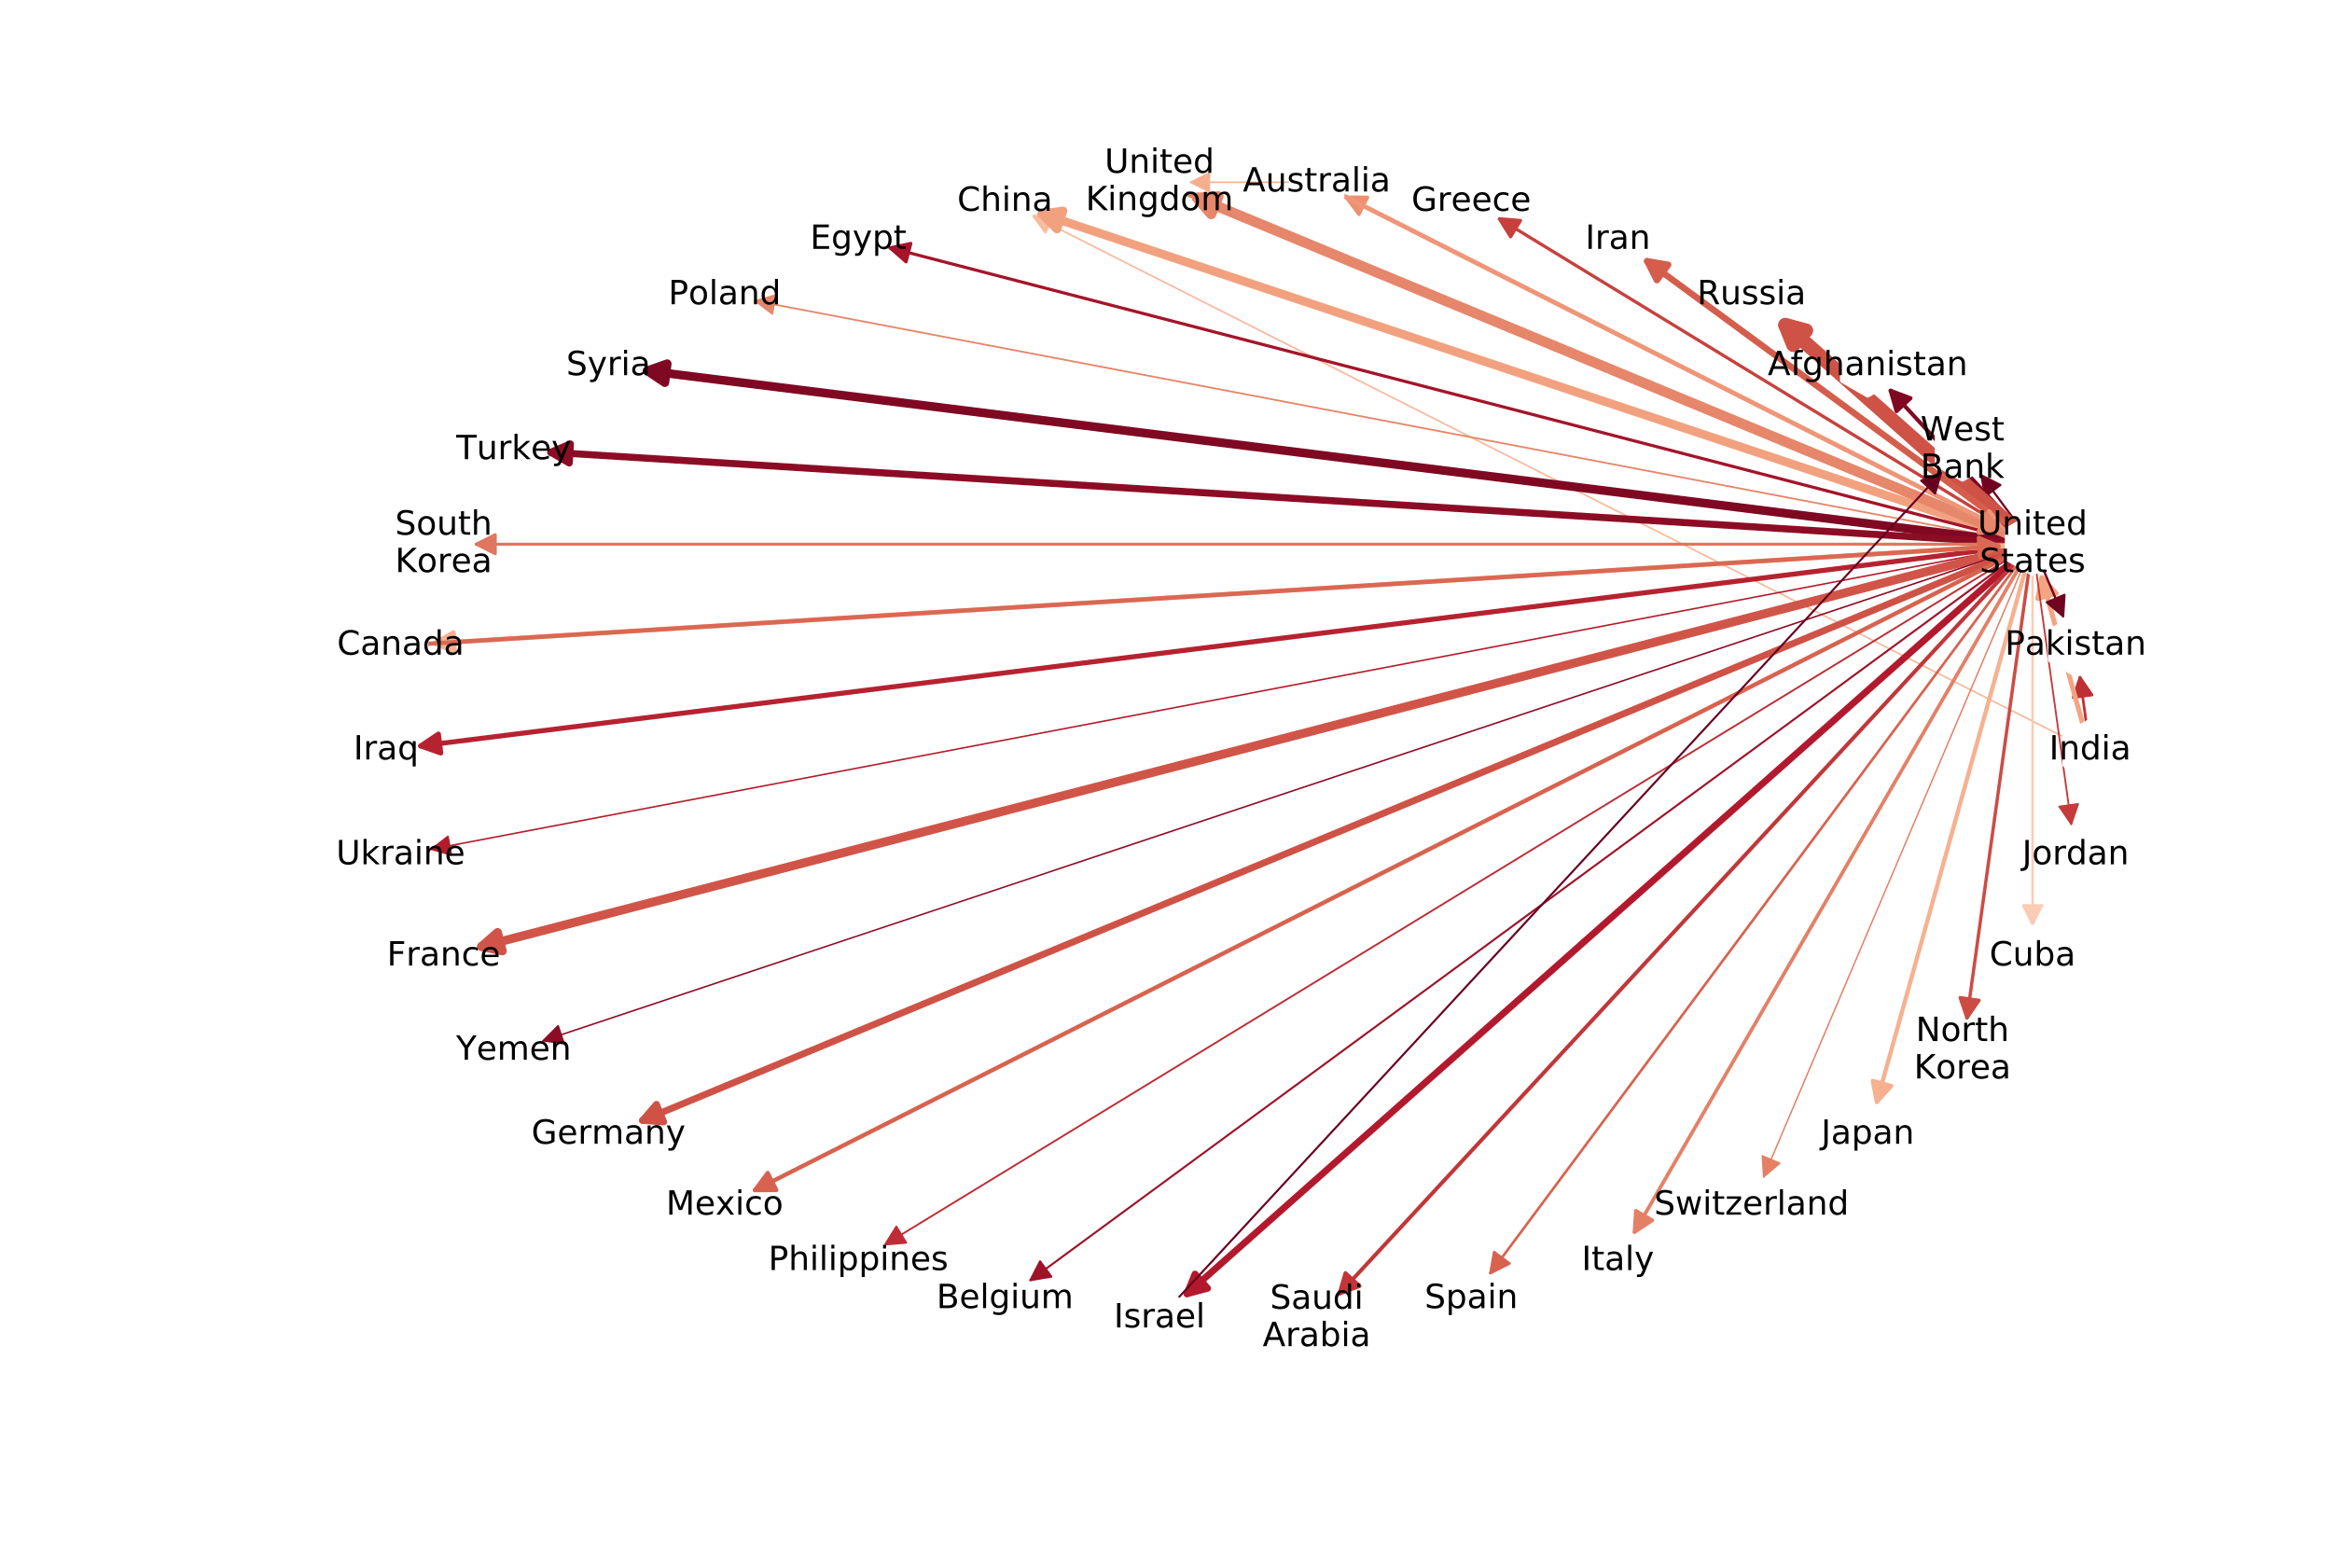 <?xml version="1.0" encoding="utf-8" standalone="no"?>
<!DOCTYPE svg PUBLIC "-//W3C//DTD SVG 1.1//EN"
  "http://www.w3.org/Graphics/SVG/1.1/DTD/svg11.dtd">
<!-- Created with matplotlib (http://matplotlib.org/) -->
<svg height="328.546pt" version="1.1" viewBox="0 0 488.611 328.546" width="488.611pt" xmlns="http://www.w3.org/2000/svg" xmlns:xlink="http://www.w3.org/1999/xlink">
 <defs>
  <style type="text/css">
*{stroke-linecap:butt;stroke-linejoin:round;}
  </style>
 </defs>
 <g id="figure_1">
  <g id="patch_1">
   <path d="M 0 328.546 
L 488.611 328.546 
L 488.611 0 
L 0 0 
z
" style="fill:#ffffff;"/>
  </g>
  <g id="axes_1">
   <g id="patch_2">
    <path clip-path="url(#pfbacc86e0a)" d="M 437.923 157.2 
Q 436.824 149.253 435.81 141.93 
" style="fill:none;stroke:#be3036;stroke-linecap:round;stroke-width:0.564;"/>
    <path clip-path="url(#pfbacc86e0a)" d="M 434.377 146.166 
L 435.81 141.93 
L 438.34 145.618 
L 434.377 146.166 
z
" style="fill:#be3036;stroke:#be3036;stroke-linecap:round;stroke-width:0.564;"/>
   </g>
   <g id="patch_3">
    <path clip-path="url(#pfbacc86e0a)" d="M 437.923 157.2 
Q 432.72 138.563 427.824 121.027 
" style="fill:none;stroke:#f3a481;stroke-linecap:round;stroke-width:1.023;"/>
    <path clip-path="url(#pfbacc86e0a)" d="M 426.973 125.418 
L 427.824 121.027 
L 430.826 124.342 
L 426.973 125.418 
z
" style="fill:#f3a481;stroke:#f3a481;stroke-linecap:round;stroke-width:1.023;"/>
   </g>
   <g id="patch_4">
    <path clip-path="url(#pfbacc86e0a)" d="M 437.923 157.2 
Q 326.973 101.104 216.377 45.186 
" style="fill:none;stroke:#f8bb9e;stroke-linecap:round;stroke-width:0.355;"/>
    <path clip-path="url(#pfbacc86e0a)" d="M 219.045 48.776 
L 216.377 45.186 
L 220.849 45.206 
L 219.045 48.776 
z
" style="fill:#f8bb9e;stroke:#f8bb9e;stroke-linecap:round;stroke-width:0.355;"/>
   </g>
   <g id="patch_5">
    <path clip-path="url(#pfbacc86e0a)" d="M 425.869 114.025 
Q 420.355 106.611 415.143 99.603 
" style="fill:none;stroke:#700320;stroke-linecap:round;stroke-width:0.454;"/>
    <path clip-path="url(#pfbacc86e0a)" d="M 415.925 104.007 
L 415.143 99.603 
L 419.135 101.619 
L 415.925 104.007 
z
" style="fill:#700320;stroke:#700320;stroke-linecap:round;stroke-width:0.454;"/>
   </g>
   <g id="patch_6">
    <path clip-path="url(#pfbacc86e0a)" d="M 425.869 114.025 
Q 410.681 97.602 396.123 81.861 
" style="fill:none;stroke:#810823;stroke-linecap:round;stroke-width:0.831;"/>
    <path clip-path="url(#pfbacc86e0a)" d="M 397.371 86.155 
L 396.123 81.861 
L 400.307 83.439 
L 397.371 86.155 
z
" style="fill:#810823;stroke:#810823;stroke-linecap:round;stroke-width:0.831;"/>
   </g>
   <g id="patch_7">
    <path clip-path="url(#pfbacc86e0a)" d="M 425.869 114.025 
Q 398.72 89.955 374.081 68.11 
" style="fill:none;stroke:#cf5246;stroke-linecap:round;stroke-width:3;"/>
    <path clip-path="url(#pfbacc86e0a)" d="M 375.747 72.26 
L 374.081 68.11 
L 378.4 69.267 
L 375.747 72.26 
z
" style="fill:#cf5246;stroke:#cf5246;stroke-linecap:round;stroke-width:3;"/>
   </g>
   <g id="patch_8">
    <path clip-path="url(#pfbacc86e0a)" d="M 425.869 114.025 
Q 384.892 83.931 345.123 54.723 
" style="fill:none;stroke:#d55d4c;stroke-linecap:round;stroke-width:1.34;"/>
    <path clip-path="url(#pfbacc86e0a)" d="M 347.163 58.702 
L 345.123 54.723 
L 349.531 55.478 
L 347.163 58.702 
z
" style="fill:#d55d4c;stroke:#d55d4c;stroke-linecap:round;stroke-width:1.34;"/>
   </g>
   <g id="patch_9">
    <path clip-path="url(#pfbacc86e0a)" d="M 425.869 114.025 
Q 369.681 79.731 314.135 45.828 
" style="fill:none;stroke:#c6413e;stroke-linecap:round;stroke-width:0.674;"/>
    <path clip-path="url(#pfbacc86e0a)" d="M 316.508 49.62 
L 314.135 45.828 
L 318.592 46.205 
L 316.508 49.62 
z
" style="fill:#c6413e;stroke:#c6413e;stroke-linecap:round;stroke-width:0.674;"/>
   </g>
   <g id="patch_10">
    <path clip-path="url(#pfbacc86e0a)" d="M 425.869 114.025 
Q 321.12 79.104 218.296 44.824 
" style="fill:none;stroke:#f2a17f;stroke-linecap:round;stroke-width:1.815;"/>
    <path clip-path="url(#pfbacc86e0a)" d="M 221.458 47.986 
L 218.296 44.824 
L 222.723 44.191 
L 221.458 47.986 
z
" style="fill:#f2a17f;stroke:#f2a17f;stroke-linecap:round;stroke-width:1.815;"/>
   </g>
   <g id="patch_11">
    <path clip-path="url(#pfbacc86e0a)" d="M 425.869 114.025 
Q 305.819 82.887 186.473 51.932 
" style="fill:none;stroke:#a51429;stroke-linecap:round;stroke-width:0.65;"/>
    <path clip-path="url(#pfbacc86e0a)" d="M 189.842 54.872 
L 186.473 51.932 
L 190.847 51 
L 189.842 54.872 
z
" style="fill:#a51429;stroke:#a51429;stroke-linecap:round;stroke-width:0.65;"/>
   </g>
   <g id="patch_12">
    <path clip-path="url(#pfbacc86e0a)" d="M 425.869 114.025 
Q 291.86 88.497 158.25 63.045 
" style="fill:none;stroke:#e6866a;stroke-linecap:round;stroke-width:0.364;"/>
    <path clip-path="url(#pfbacc86e0a)" d="M 161.806 65.758 
L 158.25 63.045 
L 162.554 61.829 
L 161.806 65.758 
z
" style="fill:#e6866a;stroke:#e6866a;stroke-linecap:round;stroke-width:0.364;"/>
   </g>
   <g id="patch_13">
    <path clip-path="url(#pfbacc86e0a)" d="M 425.869 114.025 
Q 279.718 95.733 135.581 77.694 
" style="fill:none;stroke:#7f0823;stroke-linecap:round;stroke-width:1.816;"/>
    <path clip-path="url(#pfbacc86e0a)" d="M 139.302 80.175 
L 135.581 77.694 
L 139.799 76.206 
L 139.302 80.175 
z
" style="fill:#7f0823;stroke:#7f0823;stroke-linecap:round;stroke-width:1.816;"/>
   </g>
   <g id="patch_14">
    <path clip-path="url(#pfbacc86e0a)" d="M 425.869 114.025 
Q 269.81 104.343 115.403 94.764 
" style="fill:none;stroke:#8d0c25;stroke-linecap:round;stroke-width:1.481;"/>
    <path clip-path="url(#pfbacc86e0a)" d="M 119.271 97.007 
L 115.403 94.764 
L 119.519 93.015 
L 119.271 97.007 
z
" style="fill:#8d0c25;stroke:#8d0c25;stroke-linecap:round;stroke-width:1.481;"/>
   </g>
   <g id="patch_15">
    <path clip-path="url(#pfbacc86e0a)" d="M 425.869 114.025 
Q 262.473 114.025 99.774 114.025 
" style="fill:none;stroke:#df765e;stroke-linecap:round;stroke-width:0.623;"/>
    <path clip-path="url(#pfbacc86e0a)" d="M 103.774 116.025 
L 99.774 114.025 
L 103.774 112.025 
L 103.774 116.025 
z
" style="fill:#df765e;stroke:#df765e;stroke-linecap:round;stroke-width:0.623;"/>
   </g>
   <g id="patch_16">
    <path clip-path="url(#pfbacc86e0a)" d="M 425.869 114.025 
Q 429.179 121.813 432.278 129.106 
" style="fill:none;stroke:#700320;stroke-linecap:round;stroke-width:0.481;"/>
    <path clip-path="url(#pfbacc86e0a)" d="M 432.554 124.642 
L 432.278 129.106 
L 428.873 126.207 
L 432.554 124.642 
z
" style="fill:#700320;stroke:#700320;stroke-linecap:round;stroke-width:0.481;"/>
   </g>
   <g id="patch_17">
    <path clip-path="url(#pfbacc86e0a)" d="M 425.869 114.025 
Q 256.422 135.232 88.137 156.294 
" style="fill:none;stroke:#b72230;stroke-linecap:round;stroke-width:1.046;"/>
    <path clip-path="url(#pfbacc86e0a)" d="M 92.354 157.782 
L 88.137 156.294 
L 91.857 153.813 
L 92.354 157.782 
z
" style="fill:#b72230;stroke:#b72230;stroke-linecap:round;stroke-width:1.046;"/>
   </g>
   <g id="patch_18">
    <path clip-path="url(#pfbacc86e0a)" d="M 425.869 114.025 
Q 257.91 146.02 90.305 177.949 
" style="fill:none;stroke:#b41c2d;stroke-linecap:round;stroke-width:0.322;"/>
    <path clip-path="url(#pfbacc86e0a)" d="M 94.608 179.165 
L 90.305 177.949 
L 93.86 175.235 
L 94.608 179.165 
z
" style="fill:#b41c2d;stroke:#b41c2d;stroke-linecap:round;stroke-width:0.322;"/>
   </g>
   <g id="patch_19">
    <path clip-path="url(#pfbacc86e0a)" d="M 425.869 114.025 
Q 262.374 156.432 100.881 198.319 
" style="fill:none;stroke:#d05548;stroke-linecap:round;stroke-width:1.85;"/>
    <path clip-path="url(#pfbacc86e0a)" d="M 105.255 199.25 
L 100.881 198.319 
L 104.25 195.379 
L 105.255 199.25 
z
" style="fill:#d05548;stroke:#d05548;stroke-linecap:round;stroke-width:1.85;"/>
   </g>
   <g id="patch_20">
    <path clip-path="url(#pfbacc86e0a)" d="M 425.869 114.025 
Q 269.658 166.103 113.784 218.069 
" style="fill:none;stroke:#8d0c25;stroke-linecap:round;stroke-width:0.318;"/>
    <path clip-path="url(#pfbacc86e0a)" d="M 118.211 218.701 
L 113.784 218.069 
L 116.946 214.906 
L 118.211 218.701 
z
" style="fill:#8d0c25;stroke:#8d0c25;stroke-linecap:round;stroke-width:0.318;"/>
   </g>
   <g id="patch_21">
    <path clip-path="url(#pfbacc86e0a)" d="M 425.869 114.025 
Q 279.509 174.699 134.616 234.764 
" style="fill:none;stroke:#cf5246;stroke-linecap:round;stroke-width:1.422;"/>
    <path clip-path="url(#pfbacc86e0a)" d="M 139.077 235.08 
L 134.616 234.764 
L 137.545 231.385 
L 139.077 235.08 
z
" style="fill:#cf5246;stroke:#cf5246;stroke-linecap:round;stroke-width:1.422;"/>
   </g>
   <g id="patch_22">
    <path clip-path="url(#pfbacc86e0a)" d="M 425.869 114.025 
Q 291.584 181.92 158.186 249.365 
" style="fill:none;stroke:#d7634f;stroke-linecap:round;stroke-width:0.89;"/>
    <path clip-path="url(#pfbacc86e0a)" d="M 162.659 249.345 
L 158.186 249.365 
L 160.854 245.776 
L 162.659 249.345 
z
" style="fill:#d7634f;stroke:#d7634f;stroke-linecap:round;stroke-width:0.89;"/>
   </g>
   <g id="patch_23">
    <path clip-path="url(#pfbacc86e0a)" d="M 425.869 114.025 
Q 305.47 187.511 185.436 260.773 
" style="fill:none;stroke:#bd2d35;stroke-linecap:round;stroke-width:0.383;"/>
    <path clip-path="url(#pfbacc86e0a)" d="M 189.892 260.397 
L 185.436 260.773 
L 187.808 256.982 
L 189.892 260.397 
z
" style="fill:#bd2d35;stroke:#bd2d35;stroke-linecap:round;stroke-width:0.383;"/>
   </g>
   <g id="patch_24">
    <path clip-path="url(#pfbacc86e0a)" d="M 425.869 114.025 
Q 320.683 191.277 215.88 268.248 
" style="fill:none;stroke:#9f1228;stroke-linecap:round;stroke-width:0.425;"/>
    <path clip-path="url(#pfbacc86e0a)" d="M 220.287 267.492 
L 215.88 268.248 
L 217.92 264.268 
L 220.287 267.492 
z
" style="fill:#9f1228;stroke:#9f1228;stroke-linecap:round;stroke-width:0.425;"/>
   </g>
   <g id="patch_25">
    <path clip-path="url(#pfbacc86e0a)" d="M 425.869 114.025 
Q 336.695 193.086 248.709 271.094 
" style="fill:none;stroke:#b3192c;stroke-linecap:round;stroke-width:1.42;"/>
    <path clip-path="url(#pfbacc86e0a)" d="M 253.028 269.937 
L 248.709 271.094 
L 250.375 266.944 
L 253.028 269.937 
z
" style="fill:#b3192c;stroke:#b3192c;stroke-linecap:round;stroke-width:1.42;"/>
   </g>
   <g id="patch_26">
    <path clip-path="url(#pfbacc86e0a)" d="M 425.869 114.025 
Q 352.955 192.868 280.66 271.041 
" style="fill:none;stroke:#c13639;stroke-linecap:round;stroke-width:0.817;"/>
    <path clip-path="url(#pfbacc86e0a)" d="M 284.845 269.463 
L 280.66 271.041 
L 281.908 266.747 
L 284.845 269.463 
z
" style="fill:#c13639;stroke:#c13639;stroke-linecap:round;stroke-width:0.817;"/>
   </g>
   <g id="patch_27">
    <path clip-path="url(#pfbacc86e0a)" d="M 425.869 114.025 
Q 368.894 190.633 312.282 266.752 
" style="fill:none;stroke:#d7634f;stroke-linecap:round;stroke-width:0.545;"/>
    <path clip-path="url(#pfbacc86e0a)" d="M 316.274 264.736 
L 312.282 266.752 
L 313.064 262.349 
L 316.274 264.736 
z
" style="fill:#d7634f;stroke:#d7634f;stroke-linecap:round;stroke-width:0.545;"/>
   </g>
   <g id="patch_28">
    <path clip-path="url(#pfbacc86e0a)" d="M 425.869 114.025 
Q 383.958 186.457 342.474 258.151 
" style="fill:none;stroke:#e48066;stroke-linecap:round;stroke-width:0.762;"/>
    <path clip-path="url(#pfbacc86e0a)" d="M 346.209 255.69 
L 342.474 258.151 
L 342.746 253.687 
L 346.209 255.69 
z
" style="fill:#e48066;stroke:#e48066;stroke-linecap:round;stroke-width:0.762;"/>
   </g>
   <g id="patch_29">
    <path clip-path="url(#pfbacc86e0a)" d="M 425.869 114.025 
Q 397.627 180.483 369.516 246.63 
" style="fill:none;stroke:#e48066;stroke-linecap:round;stroke-width:0.302;"/>
    <path clip-path="url(#pfbacc86e0a)" d="M 372.921 243.731 
L 369.516 246.63 
L 369.24 242.167 
L 372.921 243.731 
z
" style="fill:#e48066;stroke:#e48066;stroke-linecap:round;stroke-width:0.302;"/>
   </g>
   <g id="patch_30">
    <path clip-path="url(#pfbacc86e0a)" d="M 425.869 114.025 
Q 409.425 172.922 393.248 230.862 
" style="fill:none;stroke:#f6b191;stroke-linecap:round;stroke-width:0.888;"/>
    <path clip-path="url(#pfbacc86e0a)" d="M 396.25 227.547 
L 393.248 230.862 
L 392.397 226.472 
L 396.25 227.547 
z
" style="fill:#f6b191;stroke:#f6b191;stroke-linecap:round;stroke-width:0.888;"/>
   </g>
   <g id="patch_31">
    <path clip-path="url(#pfbacc86e0a)" d="M 425.869 114.025 
Q 337.233 77.281 250.832 41.463 
" style="fill:none;stroke:#e6866a;stroke-linecap:round;stroke-width:2.163;"/>
    <path clip-path="url(#pfbacc86e0a)" d="M 253.761 44.843 
L 250.832 41.463 
L 255.293 41.148 
L 253.761 44.843 
z
" style="fill:#e6866a;stroke:#e6866a;stroke-linecap:round;stroke-width:2.163;"/>
   </g>
   <g id="patch_32">
    <path clip-path="url(#pfbacc86e0a)" d="M 425.869 114.025 
Q 257.96 124.442 91.136 134.792 
" style="fill:none;stroke:#f6b191;stroke-linecap:round;stroke-width:0.973;"/>
    <path clip-path="url(#pfbacc86e0a)" d="M 95.253 136.54 
L 91.136 134.792 
L 95.005 132.548 
L 95.253 136.54 
z
" style="fill:#f6b191;stroke:#f6b191;stroke-linecap:round;stroke-width:0.973;"/>
   </g>
   <g id="patch_33">
    <path clip-path="url(#pfbacc86e0a)" d="M 425.869 114.025 
Q 418.947 164.04 412.132 213.28 
" style="fill:none;stroke:#cc4c44;stroke-linecap:round;stroke-width:0.698;"/>
    <path clip-path="url(#pfbacc86e0a)" d="M 414.661 209.592 
L 412.132 213.28 
L 410.699 209.044 
L 414.661 209.592 
z
" style="fill:#cc4c44;stroke:#cc4c44;stroke-linecap:round;stroke-width:0.698;"/>
   </g>
   <g id="patch_34">
    <path clip-path="url(#pfbacc86e0a)" d="M 425.869 114.025 
Q 353.607 77.489 282.059 41.315 
" style="fill:none;stroke:#eb9172;stroke-linecap:round;stroke-width:0.715;"/>
    <path clip-path="url(#pfbacc86e0a)" d="M 284.726 44.904 
L 282.059 41.315 
L 286.531 41.335 
L 284.726 44.904 
z
" style="fill:#eb9172;stroke:#eb9172;stroke-linecap:round;stroke-width:0.715;"/>
   </g>
   <g id="patch_35">
    <path clip-path="url(#pfbacc86e0a)" d="M 425.869 114.025 
Q 425.869 154.139 425.869 193.692 
" style="fill:none;stroke:#fbccb4;stroke-linecap:round;stroke-width:0.502;"/>
    <path clip-path="url(#pfbacc86e0a)" d="M 427.869 189.692 
L 425.869 193.692 
L 423.869 189.692 
L 427.869 189.692 
z
" style="fill:#fbccb4;stroke:#fbccb4;stroke-linecap:round;stroke-width:0.502;"/>
   </g>
   <g id="patch_36">
    <path clip-path="url(#pfbacc86e0a)" d="M 425.869 114.025 
Q 429.957 143.562 433.988 172.686 
" style="fill:none;stroke:#c43b3c;stroke-linecap:round;stroke-width:0.373;"/>
    <path clip-path="url(#pfbacc86e0a)" d="M 435.421 168.45 
L 433.988 172.686 
L 431.458 168.998 
L 435.421 168.45 
z
" style="fill:#c43b3c;stroke:#c43b3c;stroke-linecap:round;stroke-width:0.373;"/>
   </g>
   <g id="patch_37">
    <path clip-path="url(#pfbacc86e0a)" d="M 275.882 38.192 
Q 262.473 38.192 249.412 38.192 
" style="fill:none;stroke:#f6af8e;stroke-linecap:round;stroke-width:0.311;"/>
    <path clip-path="url(#pfbacc86e0a)" d="M 253.412 40.192 
L 249.412 38.192 
L 253.412 36.192 
L 253.412 40.192 
z
" style="fill:#f6af8e;stroke:#f6af8e;stroke-linecap:round;stroke-width:0.311;"/>
   </g>
   <g id="patch_38">
    <path clip-path="url(#pfbacc86e0a)" d="M 275.882 38.192 
Q 348.144 74.727 419.437 110.773 
" style="fill:none;stroke:#ee9677;stroke-linecap:round;stroke-width:0.971;"/>
    <path clip-path="url(#pfbacc86e0a)" d="M 416.77 107.184 
L 419.437 110.773 
L 414.965 110.753 
L 416.77 107.184 
z
" style="fill:#ee9677;stroke:#ee9677;stroke-linecap:round;stroke-width:0.971;"/>
   </g>
   <g id="patch_39">
    <path clip-path="url(#pfbacc86e0a)" d="M 242.94 38.192 
Q 331.576 74.936 419.104 111.221 
" style="fill:none;stroke:#e6866a;stroke-linecap:round;stroke-width:1.072;"/>
    <path clip-path="url(#pfbacc86e0a)" d="M 416.175 107.841 
L 419.104 111.221 
L 414.643 111.536 
L 416.175 107.841 
z
" style="fill:#e6866a;stroke:#e6866a;stroke-linecap:round;stroke-width:1.072;"/>
   </g>
   <g id="patch_40">
    <path clip-path="url(#pfbacc86e0a)" d="M 83.938 135.239 
Q 251.847 124.821 418.742 114.467 
" style="fill:none;stroke:#da6853;stroke-linecap:round;stroke-width:0.909;"/>
    <path clip-path="url(#pfbacc86e0a)" d="M 414.626 112.719 
L 418.742 114.467 
L 414.874 116.711 
L 414.626 112.719 
z
" style="fill:#da6853;stroke:#da6853;stroke-linecap:round;stroke-width:0.909;"/>
   </g>
   <g id="patch_41">
    <path clip-path="url(#pfbacc86e0a)" d="M 242.94 276.208 
Q 324.985 187.492 406.704 99.127 
" style="fill:none;stroke:#67001f;stroke-linecap:round;stroke-width:0.428;"/>
    <path clip-path="url(#pfbacc86e0a)" d="M 402.52 100.706 
L 406.704 99.127 
L 405.457 103.422 
L 402.52 100.706 
z
" style="fill:#67001f;stroke:#67001f;stroke-linecap:round;stroke-width:0.428;"/>
   </g>
   <g id="PathCollection_1">
    <defs>
     <path d="M 0 -6.124 
L -5.303 -3.062 
L -5.303 3.062 
L -0 6.124 
L 5.303 3.062 
L 5.303 -3.062 
z
" id="m8794416739" style="stroke:#ffffff;"/>
    </defs>
    <g clip-path="url(#pfbacc86e0a)">
     <use style="fill:#ffffff;stroke:#ffffff;" x="437.923" xlink:href="#m8794416739" y="157.2"/>
     <use style="fill:#ffffff;stroke:#ffffff;" x="434.884" xlink:href="#m8794416739" y="135.239"/>
     <use style="fill:#ffffff;stroke:#ffffff;" x="425.869" xlink:href="#m8794416739" y="114.025"/>
     <use style="fill:#ffffff;stroke:#ffffff;" x="411.185" xlink:href="#m8794416739" y="94.282"/>
     <use style="fill:#ffffff;stroke:#ffffff;" x="391.333" xlink:href="#m8794416739" y="76.681"/>
     <use style="fill:#ffffff;stroke:#ffffff;" x="366.989" xlink:href="#m8794416739" y="61.822"/>
     <use style="fill:#ffffff;stroke:#ffffff;" x="338.981" xlink:href="#m8794416739" y="50.212"/>
     <use style="fill:#ffffff;stroke:#ffffff;" x="308.263" xlink:href="#m8794416739" y="42.244"/>
     <use style="fill:#ffffff;stroke:#ffffff;" x="275.882" xlink:href="#m8794416739" y="38.192"/>
     <use style="fill:#ffffff;stroke:#ffffff;" x="242.94" xlink:href="#m8794416739" y="38.192"/>
     <use style="fill:#ffffff;stroke:#ffffff;" x="210.559" xlink:href="#m8794416739" y="42.244"/>
     <use style="fill:#ffffff;stroke:#ffffff;" x="179.841" xlink:href="#m8794416739" y="50.212"/>
     <use style="fill:#ffffff;stroke:#ffffff;" x="151.833" xlink:href="#m8794416739" y="61.822"/>
     <use style="fill:#ffffff;stroke:#ffffff;" x="127.489" xlink:href="#m8794416739" y="76.681"/>
     <use style="fill:#ffffff;stroke:#ffffff;" x="107.637" xlink:href="#m8794416739" y="94.282"/>
     <use style="fill:#ffffff;stroke:#ffffff;" x="92.953" xlink:href="#m8794416739" y="114.025"/>
     <use style="fill:#ffffff;stroke:#ffffff;" x="83.938" xlink:href="#m8794416739" y="135.239"/>
     <use style="fill:#ffffff;stroke:#ffffff;" x="80.899" xlink:href="#m8794416739" y="157.2"/>
     <use style="fill:#ffffff;stroke:#ffffff;" x="83.938" xlink:href="#m8794416739" y="179.161"/>
     <use style="fill:#ffffff;stroke:#ffffff;" x="92.953" xlink:href="#m8794416739" y="200.375"/>
     <use style="fill:#ffffff;stroke:#ffffff;" x="107.637" xlink:href="#m8794416739" y="220.118"/>
     <use style="fill:#ffffff;stroke:#ffffff;" x="127.489" xlink:href="#m8794416739" y="237.719"/>
     <use style="fill:#ffffff;stroke:#ffffff;" x="151.833" xlink:href="#m8794416739" y="252.577"/>
     <use style="fill:#ffffff;stroke:#ffffff;" x="179.841" xlink:href="#m8794416739" y="264.188"/>
     <use style="fill:#ffffff;stroke:#ffffff;" x="210.559" xlink:href="#m8794416739" y="272.156"/>
     <use style="fill:#ffffff;stroke:#ffffff;" x="242.94" xlink:href="#m8794416739" y="276.208"/>
     <use style="fill:#ffffff;stroke:#ffffff;" x="275.882" xlink:href="#m8794416739" y="276.208"/>
     <use style="fill:#ffffff;stroke:#ffffff;" x="308.263" xlink:href="#m8794416739" y="272.156"/>
     <use style="fill:#ffffff;stroke:#ffffff;" x="338.981" xlink:href="#m8794416739" y="264.188"/>
     <use style="fill:#ffffff;stroke:#ffffff;" x="366.989" xlink:href="#m8794416739" y="252.577"/>
     <use style="fill:#ffffff;stroke:#ffffff;" x="391.333" xlink:href="#m8794416739" y="237.719"/>
     <use style="fill:#ffffff;stroke:#ffffff;" x="411.185" xlink:href="#m8794416739" y="220.118"/>
     <use style="fill:#ffffff;stroke:#ffffff;" x="425.869" xlink:href="#m8794416739" y="200.375"/>
     <use style="fill:#ffffff;stroke:#ffffff;" x="434.884" xlink:href="#m8794416739" y="179.161"/>
    </g>
   </g>
   <g id="text_1">
    <g clip-path="url(#pfbacc86e0a)">
     <!-- India -->
     <defs>
      <path d="M 9.812 72.906 
L 19.672 72.906 
L 19.672 0 
L 9.812 0 
z
" id="DejaVuSans-49"/>
      <path d="M 54.891 33.016 
L 54.891 0 
L 45.906 0 
L 45.906 32.719 
Q 45.906 40.484 42.875 44.328 
Q 39.844 48.188 33.797 48.188 
Q 26.516 48.188 22.312 43.547 
Q 18.109 38.922 18.109 30.906 
L 18.109 0 
L 9.078 0 
L 9.078 54.688 
L 18.109 54.688 
L 18.109 46.188 
Q 21.344 51.125 25.703 53.562 
Q 30.078 56 35.797 56 
Q 45.219 56 50.047 50.172 
Q 54.891 44.344 54.891 33.016 
z
" id="DejaVuSans-6e"/>
      <path d="M 45.406 46.391 
L 45.406 75.984 
L 54.391 75.984 
L 54.391 0 
L 45.406 0 
L 45.406 8.203 
Q 42.578 3.328 38.25 0.953 
Q 33.938 -1.422 27.875 -1.422 
Q 17.969 -1.422 11.734 6.484 
Q 5.516 14.406 5.516 27.297 
Q 5.516 40.188 11.734 48.094 
Q 17.969 56 27.875 56 
Q 33.938 56 38.25 53.625 
Q 42.578 51.266 45.406 46.391 
z
M 14.797 27.297 
Q 14.797 17.391 18.875 11.75 
Q 22.953 6.109 30.078 6.109 
Q 37.203 6.109 41.297 11.75 
Q 45.406 17.391 45.406 27.297 
Q 45.406 37.203 41.297 42.844 
Q 37.203 48.484 30.078 48.484 
Q 22.953 48.484 18.875 42.844 
Q 14.797 37.203 14.797 27.297 
z
" id="DejaVuSans-64"/>
      <path d="M 9.422 54.688 
L 18.406 54.688 
L 18.406 0 
L 9.422 0 
z
M 9.422 75.984 
L 18.406 75.984 
L 18.406 64.594 
L 9.422 64.594 
z
" id="DejaVuSans-69"/>
      <path d="M 34.281 27.484 
Q 23.391 27.484 19.188 25 
Q 14.984 22.516 14.984 16.5 
Q 14.984 11.719 18.141 8.906 
Q 21.297 6.109 26.703 6.109 
Q 34.188 6.109 38.703 11.406 
Q 43.219 16.703 43.219 25.484 
L 43.219 27.484 
z
M 52.203 31.203 
L 52.203 0 
L 43.219 0 
L 43.219 8.297 
Q 40.141 3.328 35.547 0.953 
Q 30.953 -1.422 24.312 -1.422 
Q 15.922 -1.422 10.953 3.297 
Q 6 8.016 6 15.922 
Q 6 25.141 12.172 29.828 
Q 18.359 34.516 30.609 34.516 
L 43.219 34.516 
L 43.219 35.406 
Q 43.219 41.609 39.141 45 
Q 35.062 48.391 27.688 48.391 
Q 23 48.391 18.547 47.266 
Q 14.109 46.141 10.016 43.891 
L 10.016 52.203 
Q 14.938 54.109 19.578 55.047 
Q 24.219 56 28.609 56 
Q 40.484 56 46.344 49.844 
Q 52.203 43.703 52.203 31.203 
z
" id="DejaVuSans-61"/>
     </defs>
     <g transform="translate(429.334 159.132)scale(0.07 -0.07)">
      <use xlink:href="#DejaVuSans-49"/>
      <use x="29.492" xlink:href="#DejaVuSans-6e"/>
      <use x="92.871" xlink:href="#DejaVuSans-64"/>
      <use x="156.348" xlink:href="#DejaVuSans-69"/>
      <use x="184.131" xlink:href="#DejaVuSans-61"/>
     </g>
    </g>
   </g>
   <g id="text_2">
    <g clip-path="url(#pfbacc86e0a)">
     <!-- Pakistan -->
     <defs>
      <path d="M 19.672 64.797 
L 19.672 37.406 
L 32.078 37.406 
Q 38.969 37.406 42.719 40.969 
Q 46.484 44.531 46.484 51.125 
Q 46.484 57.672 42.719 61.234 
Q 38.969 64.797 32.078 64.797 
z
M 9.812 72.906 
L 32.078 72.906 
Q 44.344 72.906 50.609 67.359 
Q 56.891 61.812 56.891 51.125 
Q 56.891 40.328 50.609 34.812 
Q 44.344 29.297 32.078 29.297 
L 19.672 29.297 
L 19.672 0 
L 9.812 0 
z
" id="DejaVuSans-50"/>
      <path d="M 9.078 75.984 
L 18.109 75.984 
L 18.109 31.109 
L 44.922 54.688 
L 56.391 54.688 
L 27.391 29.109 
L 57.625 0 
L 45.906 0 
L 18.109 26.703 
L 18.109 0 
L 9.078 0 
z
" id="DejaVuSans-6b"/>
      <path d="M 44.281 53.078 
L 44.281 44.578 
Q 40.484 46.531 36.375 47.5 
Q 32.281 48.484 27.875 48.484 
Q 21.188 48.484 17.844 46.438 
Q 14.5 44.391 14.5 40.281 
Q 14.5 37.156 16.891 35.375 
Q 19.281 33.594 26.516 31.984 
L 29.594 31.297 
Q 39.156 29.25 43.188 25.516 
Q 47.219 21.781 47.219 15.094 
Q 47.219 7.469 41.188 3.016 
Q 35.156 -1.422 24.609 -1.422 
Q 20.219 -1.422 15.453 -0.562 
Q 10.688 0.297 5.422 2 
L 5.422 11.281 
Q 10.406 8.688 15.234 7.391 
Q 20.062 6.109 24.812 6.109 
Q 31.156 6.109 34.562 8.281 
Q 37.984 10.453 37.984 14.406 
Q 37.984 18.062 35.516 20.016 
Q 33.062 21.969 24.703 23.781 
L 21.578 24.516 
Q 13.234 26.266 9.516 29.906 
Q 5.812 33.547 5.812 39.891 
Q 5.812 47.609 11.281 51.797 
Q 16.75 56 26.812 56 
Q 31.781 56 36.172 55.266 
Q 40.578 54.547 44.281 53.078 
z
" id="DejaVuSans-73"/>
      <path d="M 18.312 70.219 
L 18.312 54.688 
L 36.812 54.688 
L 36.812 47.703 
L 18.312 47.703 
L 18.312 18.016 
Q 18.312 11.328 20.141 9.422 
Q 21.969 7.516 27.594 7.516 
L 36.812 7.516 
L 36.812 0 
L 27.594 0 
Q 17.188 0 13.234 3.875 
Q 9.281 7.766 9.281 18.016 
L 9.281 47.703 
L 2.688 47.703 
L 2.688 54.688 
L 9.281 54.688 
L 9.281 70.219 
z
" id="DejaVuSans-74"/>
     </defs>
     <g transform="translate(420.074 137.17)scale(0.07 -0.07)">
      <use xlink:href="#DejaVuSans-50"/>
      <use x="60.24" xlink:href="#DejaVuSans-61"/>
      <use x="121.52" xlink:href="#DejaVuSans-6b"/>
      <use x="179.43" xlink:href="#DejaVuSans-69"/>
      <use x="207.213" xlink:href="#DejaVuSans-73"/>
      <use x="259.312" xlink:href="#DejaVuSans-74"/>
      <use x="298.521" xlink:href="#DejaVuSans-61"/>
      <use x="359.801" xlink:href="#DejaVuSans-6e"/>
     </g>
    </g>
   </g>
   <g id="text_3">
    <g clip-path="url(#pfbacc86e0a)">
     <!-- United -->
     <defs>
      <path d="M 8.688 72.906 
L 18.609 72.906 
L 18.609 28.609 
Q 18.609 16.891 22.844 11.734 
Q 27.094 6.594 36.625 6.594 
Q 46.094 6.594 50.344 11.734 
Q 54.594 16.891 54.594 28.609 
L 54.594 72.906 
L 64.5 72.906 
L 64.5 27.391 
Q 64.5 13.141 57.438 5.859 
Q 50.391 -1.422 36.625 -1.422 
Q 22.797 -1.422 15.734 5.859 
Q 8.688 13.141 8.688 27.391 
z
" id="DejaVuSans-55"/>
      <path d="M 56.203 29.594 
L 56.203 25.203 
L 14.891 25.203 
Q 15.484 15.922 20.484 11.062 
Q 25.484 6.203 34.422 6.203 
Q 39.594 6.203 44.453 7.469 
Q 49.312 8.734 54.109 11.281 
L 54.109 2.781 
Q 49.266 0.734 44.188 -0.344 
Q 39.109 -1.422 33.891 -1.422 
Q 20.797 -1.422 13.156 6.188 
Q 5.516 13.812 5.516 26.812 
Q 5.516 40.234 12.766 48.109 
Q 20.016 56 32.328 56 
Q 43.359 56 49.781 48.891 
Q 56.203 41.797 56.203 29.594 
z
M 47.219 32.234 
Q 47.125 39.594 43.094 43.984 
Q 39.062 48.391 32.422 48.391 
Q 24.906 48.391 20.391 44.141 
Q 15.875 39.891 15.188 32.172 
z
" id="DejaVuSans-65"/>
     </defs>
     <g transform="translate(414.369 112.037)scale(0.07 -0.07)">
      <use xlink:href="#DejaVuSans-55"/>
      <use x="73.193" xlink:href="#DejaVuSans-6e"/>
      <use x="136.572" xlink:href="#DejaVuSans-69"/>
      <use x="164.355" xlink:href="#DejaVuSans-74"/>
      <use x="203.564" xlink:href="#DejaVuSans-65"/>
      <use x="265.088" xlink:href="#DejaVuSans-64"/>
     </g>
    </g>
    <g clip-path="url(#pfbacc86e0a)">
     <!-- States -->
     <defs>
      <path d="M 53.516 70.516 
L 53.516 60.891 
Q 47.906 63.578 42.922 64.891 
Q 37.938 66.219 33.297 66.219 
Q 25.25 66.219 20.875 63.094 
Q 16.5 59.969 16.5 54.203 
Q 16.5 49.359 19.406 46.891 
Q 22.312 44.438 30.422 42.922 
L 36.375 41.703 
Q 47.406 39.594 52.656 34.297 
Q 57.906 29 57.906 20.125 
Q 57.906 9.516 50.797 4.047 
Q 43.703 -1.422 29.984 -1.422 
Q 24.812 -1.422 18.969 -0.25 
Q 13.141 0.922 6.891 3.219 
L 6.891 13.375 
Q 12.891 10.016 18.656 8.297 
Q 24.422 6.594 29.984 6.594 
Q 38.422 6.594 43.016 9.906 
Q 47.609 13.234 47.609 19.391 
Q 47.609 24.75 44.312 27.781 
Q 41.016 30.812 33.5 32.328 
L 27.484 33.5 
Q 16.453 35.688 11.516 40.375 
Q 6.594 45.062 6.594 53.422 
Q 6.594 63.094 13.406 68.656 
Q 20.219 74.219 32.172 74.219 
Q 37.312 74.219 42.625 73.281 
Q 47.953 72.359 53.516 70.516 
z
" id="DejaVuSans-53"/>
     </defs>
     <g transform="translate(414.781 119.876)scale(0.07 -0.07)">
      <use xlink:href="#DejaVuSans-53"/>
      <use x="63.477" xlink:href="#DejaVuSans-74"/>
      <use x="102.686" xlink:href="#DejaVuSans-61"/>
      <use x="163.965" xlink:href="#DejaVuSans-74"/>
      <use x="203.174" xlink:href="#DejaVuSans-65"/>
      <use x="264.697" xlink:href="#DejaVuSans-73"/>
     </g>
    </g>
   </g>
   <g id="text_4">
    <g clip-path="url(#pfbacc86e0a)">
     <!-- West -->
     <defs>
      <path d="M 3.328 72.906 
L 13.281 72.906 
L 28.609 11.281 
L 43.891 72.906 
L 54.984 72.906 
L 70.312 11.281 
L 85.594 72.906 
L 95.609 72.906 
L 77.297 0 
L 64.891 0 
L 49.516 63.281 
L 33.984 0 
L 21.578 0 
z
" id="DejaVuSans-57"/>
     </defs>
     <g transform="translate(402.379 92.294)scale(0.07 -0.07)">
      <use xlink:href="#DejaVuSans-57"/>
      <use x="98.799" xlink:href="#DejaVuSans-65"/>
      <use x="160.322" xlink:href="#DejaVuSans-73"/>
      <use x="212.422" xlink:href="#DejaVuSans-74"/>
     </g>
    </g>
    <g clip-path="url(#pfbacc86e0a)">
     <!-- Bank -->
     <defs>
      <path d="M 19.672 34.812 
L 19.672 8.109 
L 35.5 8.109 
Q 43.453 8.109 47.281 11.406 
Q 51.125 14.703 51.125 21.484 
Q 51.125 28.328 47.281 31.562 
Q 43.453 34.812 35.5 34.812 
z
M 19.672 64.797 
L 19.672 42.828 
L 34.281 42.828 
Q 41.5 42.828 45.031 45.531 
Q 48.578 48.25 48.578 53.812 
Q 48.578 59.328 45.031 62.062 
Q 41.5 64.797 34.281 64.797 
z
M 9.812 72.906 
L 35.016 72.906 
Q 46.297 72.906 52.391 68.219 
Q 58.5 63.531 58.5 54.891 
Q 58.5 48.188 55.375 44.234 
Q 52.25 40.281 46.188 39.312 
Q 53.469 37.75 57.5 32.781 
Q 61.531 27.828 61.531 20.406 
Q 61.531 10.641 54.891 5.312 
Q 48.25 0 35.984 0 
L 9.812 0 
z
" id="DejaVuSans-42"/>
     </defs>
     <g transform="translate(402.394 100.133)scale(0.07 -0.07)">
      <use xlink:href="#DejaVuSans-42"/>
      <use x="68.604" xlink:href="#DejaVuSans-61"/>
      <use x="129.883" xlink:href="#DejaVuSans-6e"/>
      <use x="193.262" xlink:href="#DejaVuSans-6b"/>
     </g>
    </g>
   </g>
   <g id="text_5">
    <g clip-path="url(#pfbacc86e0a)">
     <!-- Afghanistan -->
     <defs>
      <path d="M 34.188 63.188 
L 20.797 26.906 
L 47.609 26.906 
z
M 28.609 72.906 
L 39.797 72.906 
L 67.578 0 
L 57.328 0 
L 50.688 18.703 
L 17.828 18.703 
L 11.188 0 
L 0.781 0 
z
" id="DejaVuSans-41"/>
      <path d="M 37.109 75.984 
L 37.109 68.5 
L 28.516 68.5 
Q 23.688 68.5 21.797 66.547 
Q 19.922 64.594 19.922 59.516 
L 19.922 54.688 
L 34.719 54.688 
L 34.719 47.703 
L 19.922 47.703 
L 19.922 0 
L 10.891 0 
L 10.891 47.703 
L 2.297 47.703 
L 2.297 54.688 
L 10.891 54.688 
L 10.891 58.5 
Q 10.891 67.625 15.141 71.797 
Q 19.391 75.984 28.609 75.984 
z
" id="DejaVuSans-66"/>
      <path d="M 45.406 27.984 
Q 45.406 37.75 41.375 43.109 
Q 37.359 48.484 30.078 48.484 
Q 22.859 48.484 18.828 43.109 
Q 14.797 37.75 14.797 27.984 
Q 14.797 18.266 18.828 12.891 
Q 22.859 7.516 30.078 7.516 
Q 37.359 7.516 41.375 12.891 
Q 45.406 18.266 45.406 27.984 
z
M 54.391 6.781 
Q 54.391 -7.172 48.188 -13.984 
Q 42 -20.797 29.203 -20.797 
Q 24.469 -20.797 20.266 -20.094 
Q 16.062 -19.391 12.109 -17.922 
L 12.109 -9.188 
Q 16.062 -11.328 19.922 -12.344 
Q 23.781 -13.375 27.781 -13.375 
Q 36.625 -13.375 41.016 -8.766 
Q 45.406 -4.156 45.406 5.172 
L 45.406 9.625 
Q 42.625 4.781 38.281 2.391 
Q 33.938 0 27.875 0 
Q 17.828 0 11.672 7.656 
Q 5.516 15.328 5.516 27.984 
Q 5.516 40.672 11.672 48.328 
Q 17.828 56 27.875 56 
Q 33.938 56 38.281 53.609 
Q 42.625 51.219 45.406 46.391 
L 45.406 54.688 
L 54.391 54.688 
z
" id="DejaVuSans-67"/>
      <path d="M 54.891 33.016 
L 54.891 0 
L 45.906 0 
L 45.906 32.719 
Q 45.906 40.484 42.875 44.328 
Q 39.844 48.188 33.797 48.188 
Q 26.516 48.188 22.312 43.547 
Q 18.109 38.922 18.109 30.906 
L 18.109 0 
L 9.078 0 
L 9.078 75.984 
L 18.109 75.984 
L 18.109 46.188 
Q 21.344 51.125 25.703 53.562 
Q 30.078 56 35.797 56 
Q 45.219 56 50.047 50.172 
Q 54.891 44.344 54.891 33.016 
z
" id="DejaVuSans-68"/>
     </defs>
     <g transform="translate(370.375 78.613)scale(0.07 -0.07)">
      <use xlink:href="#DejaVuSans-41"/>
      <use x="68.361" xlink:href="#DejaVuSans-66"/>
      <use x="103.566" xlink:href="#DejaVuSans-67"/>
      <use x="167.043" xlink:href="#DejaVuSans-68"/>
      <use x="230.422" xlink:href="#DejaVuSans-61"/>
      <use x="291.701" xlink:href="#DejaVuSans-6e"/>
      <use x="355.08" xlink:href="#DejaVuSans-69"/>
      <use x="382.863" xlink:href="#DejaVuSans-73"/>
      <use x="434.963" xlink:href="#DejaVuSans-74"/>
      <use x="474.172" xlink:href="#DejaVuSans-61"/>
      <use x="535.451" xlink:href="#DejaVuSans-6e"/>
     </g>
    </g>
   </g>
   <g id="text_6">
    <g clip-path="url(#pfbacc86e0a)">
     <!-- Russia -->
     <defs>
      <path d="M 44.391 34.188 
Q 47.562 33.109 50.562 29.594 
Q 53.562 26.078 56.594 19.922 
L 66.609 0 
L 56 0 
L 46.688 18.703 
Q 43.062 26.031 39.672 28.422 
Q 36.281 30.812 30.422 30.812 
L 19.672 30.812 
L 19.672 0 
L 9.812 0 
L 9.812 72.906 
L 32.078 72.906 
Q 44.578 72.906 50.734 67.672 
Q 56.891 62.453 56.891 51.906 
Q 56.891 45.016 53.688 40.469 
Q 50.484 35.938 44.391 34.188 
z
M 19.672 64.797 
L 19.672 38.922 
L 32.078 38.922 
Q 39.203 38.922 42.844 42.219 
Q 46.484 45.516 46.484 51.906 
Q 46.484 58.297 42.844 61.547 
Q 39.203 64.797 32.078 64.797 
z
" id="DejaVuSans-52"/>
      <path d="M 8.5 21.578 
L 8.5 54.688 
L 17.484 54.688 
L 17.484 21.922 
Q 17.484 14.156 20.5 10.266 
Q 23.531 6.391 29.594 6.391 
Q 36.859 6.391 41.078 11.031 
Q 45.312 15.672 45.312 23.688 
L 45.312 54.688 
L 54.297 54.688 
L 54.297 0 
L 45.312 0 
L 45.312 8.406 
Q 42.047 3.422 37.719 1 
Q 33.406 -1.422 27.688 -1.422 
Q 18.266 -1.422 13.375 4.438 
Q 8.5 10.297 8.5 21.578 
z
M 31.109 56 
z
" id="DejaVuSans-75"/>
     </defs>
     <g transform="translate(355.577 63.754)scale(0.07 -0.07)">
      <use xlink:href="#DejaVuSans-52"/>
      <use x="69.42" xlink:href="#DejaVuSans-75"/>
      <use x="132.799" xlink:href="#DejaVuSans-73"/>
      <use x="184.898" xlink:href="#DejaVuSans-73"/>
      <use x="236.998" xlink:href="#DejaVuSans-69"/>
      <use x="264.781" xlink:href="#DejaVuSans-61"/>
     </g>
    </g>
   </g>
   <g id="text_7">
    <g clip-path="url(#pfbacc86e0a)">
     <!-- Iran -->
     <defs>
      <path d="M 41.109 46.297 
Q 39.594 47.172 37.812 47.578 
Q 36.031 48 33.891 48 
Q 26.266 48 22.188 43.047 
Q 18.109 38.094 18.109 28.812 
L 18.109 0 
L 9.078 0 
L 9.078 54.688 
L 18.109 54.688 
L 18.109 46.188 
Q 20.953 51.172 25.484 53.578 
Q 30.031 56 36.531 56 
Q 37.453 56 38.578 55.875 
Q 39.703 55.766 41.062 55.516 
z
" id="DejaVuSans-72"/>
     </defs>
     <g transform="translate(332.147 52.143)scale(0.07 -0.07)">
      <use xlink:href="#DejaVuSans-49"/>
      <use x="29.492" xlink:href="#DejaVuSans-72"/>
      <use x="70.605" xlink:href="#DejaVuSans-61"/>
      <use x="131.885" xlink:href="#DejaVuSans-6e"/>
     </g>
    </g>
   </g>
   <g id="text_8">
    <g clip-path="url(#pfbacc86e0a)">
     <!-- Greece -->
     <defs>
      <path d="M 59.516 10.406 
L 59.516 29.984 
L 43.406 29.984 
L 43.406 38.094 
L 69.281 38.094 
L 69.281 6.781 
Q 63.578 2.734 56.688 0.656 
Q 49.812 -1.422 42 -1.422 
Q 24.906 -1.422 15.25 8.562 
Q 5.609 18.562 5.609 36.375 
Q 5.609 54.25 15.25 64.234 
Q 24.906 74.219 42 74.219 
Q 49.125 74.219 55.547 72.453 
Q 61.969 70.703 67.391 67.281 
L 67.391 56.781 
Q 61.922 61.422 55.766 63.766 
Q 49.609 66.109 42.828 66.109 
Q 29.438 66.109 22.719 58.641 
Q 16.016 51.172 16.016 36.375 
Q 16.016 21.625 22.719 14.156 
Q 29.438 6.688 42.828 6.688 
Q 48.047 6.688 52.141 7.594 
Q 56.25 8.5 59.516 10.406 
z
" id="DejaVuSans-47"/>
      <path d="M 48.781 52.594 
L 48.781 44.188 
Q 44.969 46.297 41.141 47.344 
Q 37.312 48.391 33.406 48.391 
Q 24.656 48.391 19.812 42.844 
Q 14.984 37.312 14.984 27.297 
Q 14.984 17.281 19.812 11.734 
Q 24.656 6.203 33.406 6.203 
Q 37.312 6.203 41.141 7.25 
Q 44.969 8.297 48.781 10.406 
L 48.781 2.094 
Q 45.016 0.344 40.984 -0.531 
Q 36.969 -1.422 32.422 -1.422 
Q 20.062 -1.422 12.781 6.344 
Q 5.516 14.109 5.516 27.297 
Q 5.516 40.672 12.859 48.328 
Q 20.219 56 33.016 56 
Q 37.156 56 41.109 55.141 
Q 45.062 54.297 48.781 52.594 
z
" id="DejaVuSans-63"/>
     </defs>
     <g transform="translate(295.728 44.176)scale(0.07 -0.07)">
      <use xlink:href="#DejaVuSans-47"/>
      <use x="77.49" xlink:href="#DejaVuSans-72"/>
      <use x="118.572" xlink:href="#DejaVuSans-65"/>
      <use x="180.096" xlink:href="#DejaVuSans-65"/>
      <use x="241.619" xlink:href="#DejaVuSans-63"/>
      <use x="296.6" xlink:href="#DejaVuSans-65"/>
     </g>
    </g>
   </g>
   <g id="text_9">
    <g clip-path="url(#pfbacc86e0a)">
     <!-- Australia -->
     <defs>
      <path d="M 9.422 75.984 
L 18.406 75.984 
L 18.406 0 
L 9.422 0 
z
" id="DejaVuSans-6c"/>
     </defs>
     <g transform="translate(260.401 40.123)scale(0.07 -0.07)">
      <use xlink:href="#DejaVuSans-41"/>
      <use x="68.408" xlink:href="#DejaVuSans-75"/>
      <use x="131.787" xlink:href="#DejaVuSans-73"/>
      <use x="183.887" xlink:href="#DejaVuSans-74"/>
      <use x="223.096" xlink:href="#DejaVuSans-72"/>
      <use x="264.209" xlink:href="#DejaVuSans-61"/>
      <use x="325.488" xlink:href="#DejaVuSans-6c"/>
      <use x="353.271" xlink:href="#DejaVuSans-69"/>
      <use x="381.055" xlink:href="#DejaVuSans-61"/>
     </g>
    </g>
   </g>
   <g id="text_10">
    <g clip-path="url(#pfbacc86e0a)">
     <!-- United -->
     <g transform="translate(231.44 36.204)scale(0.07 -0.07)">
      <use xlink:href="#DejaVuSans-55"/>
      <use x="73.193" xlink:href="#DejaVuSans-6e"/>
      <use x="136.572" xlink:href="#DejaVuSans-69"/>
      <use x="164.355" xlink:href="#DejaVuSans-74"/>
      <use x="203.564" xlink:href="#DejaVuSans-65"/>
      <use x="265.088" xlink:href="#DejaVuSans-64"/>
     </g>
    </g>
    <g clip-path="url(#pfbacc86e0a)">
     <!-- Kingdom -->
     <defs>
      <path d="M 9.812 72.906 
L 19.672 72.906 
L 19.672 42.094 
L 52.391 72.906 
L 65.094 72.906 
L 28.906 38.922 
L 67.672 0 
L 54.688 0 
L 19.672 35.109 
L 19.672 0 
L 9.812 0 
z
" id="DejaVuSans-4b"/>
      <path d="M 30.609 48.391 
Q 23.391 48.391 19.188 42.75 
Q 14.984 37.109 14.984 27.297 
Q 14.984 17.484 19.156 11.844 
Q 23.344 6.203 30.609 6.203 
Q 37.797 6.203 41.984 11.859 
Q 46.188 17.531 46.188 27.297 
Q 46.188 37.016 41.984 42.703 
Q 37.797 48.391 30.609 48.391 
z
M 30.609 56 
Q 42.328 56 49.016 48.375 
Q 55.719 40.766 55.719 27.297 
Q 55.719 13.875 49.016 6.219 
Q 42.328 -1.422 30.609 -1.422 
Q 18.844 -1.422 12.172 6.219 
Q 5.516 13.875 5.516 27.297 
Q 5.516 40.766 12.172 48.375 
Q 18.844 56 30.609 56 
z
" id="DejaVuSans-6f"/>
      <path d="M 52 44.188 
Q 55.375 50.25 60.062 53.125 
Q 64.75 56 71.094 56 
Q 79.641 56 84.281 50.016 
Q 88.922 44.047 88.922 33.016 
L 88.922 0 
L 79.891 0 
L 79.891 32.719 
Q 79.891 40.578 77.094 44.375 
Q 74.312 48.188 68.609 48.188 
Q 61.625 48.188 57.562 43.547 
Q 53.516 38.922 53.516 30.906 
L 53.516 0 
L 44.484 0 
L 44.484 32.719 
Q 44.484 40.625 41.703 44.406 
Q 38.922 48.188 33.109 48.188 
Q 26.219 48.188 22.156 43.531 
Q 18.109 38.875 18.109 30.906 
L 18.109 0 
L 9.078 0 
L 9.078 54.688 
L 18.109 54.688 
L 18.109 46.188 
Q 21.188 51.219 25.484 53.609 
Q 29.781 56 35.688 56 
Q 41.656 56 45.828 52.969 
Q 50 49.953 52 44.188 
z
" id="DejaVuSans-6d"/>
     </defs>
     <g transform="translate(227.46 44.043)scale(0.07 -0.07)">
      <use xlink:href="#DejaVuSans-4b"/>
      <use x="65.576" xlink:href="#DejaVuSans-69"/>
      <use x="93.359" xlink:href="#DejaVuSans-6e"/>
      <use x="156.738" xlink:href="#DejaVuSans-67"/>
      <use x="220.215" xlink:href="#DejaVuSans-64"/>
      <use x="283.691" xlink:href="#DejaVuSans-6f"/>
      <use x="344.873" xlink:href="#DejaVuSans-6d"/>
     </g>
    </g>
   </g>
   <g id="text_11">
    <g clip-path="url(#pfbacc86e0a)">
     <!-- China -->
     <defs>
      <path d="M 64.406 67.281 
L 64.406 56.891 
Q 59.422 61.531 53.781 63.812 
Q 48.141 66.109 41.797 66.109 
Q 29.297 66.109 22.656 58.469 
Q 16.016 50.828 16.016 36.375 
Q 16.016 21.969 22.656 14.328 
Q 29.297 6.688 41.797 6.688 
Q 48.141 6.688 53.781 8.984 
Q 59.422 11.281 64.406 15.922 
L 64.406 5.609 
Q 59.234 2.094 53.438 0.328 
Q 47.656 -1.422 41.219 -1.422 
Q 24.656 -1.422 15.125 8.703 
Q 5.609 18.844 5.609 36.375 
Q 5.609 53.953 15.125 64.078 
Q 24.656 74.219 41.219 74.219 
Q 47.75 74.219 53.531 72.484 
Q 59.328 70.75 64.406 67.281 
z
" id="DejaVuSans-43"/>
     </defs>
     <g transform="translate(200.561 44.176)scale(0.07 -0.07)">
      <use xlink:href="#DejaVuSans-43"/>
      <use x="69.824" xlink:href="#DejaVuSans-68"/>
      <use x="133.203" xlink:href="#DejaVuSans-69"/>
      <use x="160.986" xlink:href="#DejaVuSans-6e"/>
      <use x="224.365" xlink:href="#DejaVuSans-61"/>
     </g>
    </g>
   </g>
   <g id="text_12">
    <g clip-path="url(#pfbacc86e0a)">
     <!-- Egypt -->
     <defs>
      <path d="M 9.812 72.906 
L 55.906 72.906 
L 55.906 64.594 
L 19.672 64.594 
L 19.672 43.016 
L 54.391 43.016 
L 54.391 34.719 
L 19.672 34.719 
L 19.672 8.297 
L 56.781 8.297 
L 56.781 0 
L 9.812 0 
z
" id="DejaVuSans-45"/>
      <path d="M 32.172 -5.078 
Q 28.375 -14.844 24.75 -17.812 
Q 21.141 -20.797 15.094 -20.797 
L 7.906 -20.797 
L 7.906 -13.281 
L 13.188 -13.281 
Q 16.891 -13.281 18.938 -11.516 
Q 21 -9.766 23.484 -3.219 
L 25.094 0.875 
L 2.984 54.688 
L 12.5 54.688 
L 29.594 11.922 
L 46.688 54.688 
L 56.203 54.688 
z
" id="DejaVuSans-79"/>
      <path d="M 18.109 8.203 
L 18.109 -20.797 
L 9.078 -20.797 
L 9.078 54.688 
L 18.109 54.688 
L 18.109 46.391 
Q 20.953 51.266 25.266 53.625 
Q 29.594 56 35.594 56 
Q 45.562 56 51.781 48.094 
Q 58.016 40.188 58.016 27.297 
Q 58.016 14.406 51.781 6.484 
Q 45.562 -1.422 35.594 -1.422 
Q 29.594 -1.422 25.266 0.953 
Q 20.953 3.328 18.109 8.203 
z
M 48.688 27.297 
Q 48.688 37.203 44.609 42.844 
Q 40.531 48.484 33.406 48.484 
Q 26.266 48.484 22.188 42.844 
Q 18.109 37.203 18.109 27.297 
Q 18.109 17.391 22.188 11.75 
Q 26.266 6.109 33.406 6.109 
Q 40.531 6.109 44.609 11.75 
Q 48.688 17.391 48.688 27.297 
z
" id="DejaVuSans-70"/>
     </defs>
     <g transform="translate(169.742 52.143)scale(0.07 -0.07)">
      <use xlink:href="#DejaVuSans-45"/>
      <use x="63.184" xlink:href="#DejaVuSans-67"/>
      <use x="126.66" xlink:href="#DejaVuSans-79"/>
      <use x="185.84" xlink:href="#DejaVuSans-70"/>
      <use x="249.316" xlink:href="#DejaVuSans-74"/>
     </g>
    </g>
   </g>
   <g id="text_13">
    <g clip-path="url(#pfbacc86e0a)">
     <!-- Poland -->
     <g transform="translate(140.026 63.754)scale(0.07 -0.07)">
      <use xlink:href="#DejaVuSans-50"/>
      <use x="60.256" xlink:href="#DejaVuSans-6f"/>
      <use x="121.438" xlink:href="#DejaVuSans-6c"/>
      <use x="149.221" xlink:href="#DejaVuSans-61"/>
      <use x="210.5" xlink:href="#DejaVuSans-6e"/>
      <use x="273.879" xlink:href="#DejaVuSans-64"/>
     </g>
    </g>
   </g>
   <g id="text_14">
    <g clip-path="url(#pfbacc86e0a)">
     <!-- Syria -->
     <g transform="translate(118.639 78.613)scale(0.07 -0.07)">
      <use xlink:href="#DejaVuSans-53"/>
      <use x="63.477" xlink:href="#DejaVuSans-79"/>
      <use x="122.656" xlink:href="#DejaVuSans-72"/>
      <use x="163.77" xlink:href="#DejaVuSans-69"/>
      <use x="191.553" xlink:href="#DejaVuSans-61"/>
     </g>
    </g>
   </g>
   <g id="text_15">
    <g clip-path="url(#pfbacc86e0a)">
     <!-- Turkey -->
     <defs>
      <path d="M -0.297 72.906 
L 61.375 72.906 
L 61.375 64.594 
L 35.5 64.594 
L 35.5 0 
L 25.594 0 
L 25.594 64.594 
L -0.297 64.594 
z
" id="DejaVuSans-54"/>
     </defs>
     <g transform="translate(95.6 96.213)scale(0.07 -0.07)">
      <use xlink:href="#DejaVuSans-54"/>
      <use x="60.85" xlink:href="#DejaVuSans-75"/>
      <use x="124.229" xlink:href="#DejaVuSans-72"/>
      <use x="165.342" xlink:href="#DejaVuSans-6b"/>
      <use x="223.205" xlink:href="#DejaVuSans-65"/>
      <use x="284.729" xlink:href="#DejaVuSans-79"/>
     </g>
    </g>
   </g>
   <g id="text_16">
    <g clip-path="url(#pfbacc86e0a)">
     <!-- South -->
     <g transform="translate(82.781 112.037)scale(0.07 -0.07)">
      <use xlink:href="#DejaVuSans-53"/>
      <use x="63.477" xlink:href="#DejaVuSans-6f"/>
      <use x="124.658" xlink:href="#DejaVuSans-75"/>
      <use x="188.037" xlink:href="#DejaVuSans-74"/>
      <use x="227.246" xlink:href="#DejaVuSans-68"/>
     </g>
    </g>
    <g clip-path="url(#pfbacc86e0a)">
     <!-- Korea -->
     <g transform="translate(82.783 119.876)scale(0.07 -0.07)">
      <use xlink:href="#DejaVuSans-4b"/>
      <use x="65.498" xlink:href="#DejaVuSans-6f"/>
      <use x="126.68" xlink:href="#DejaVuSans-72"/>
      <use x="167.762" xlink:href="#DejaVuSans-65"/>
      <use x="229.285" xlink:href="#DejaVuSans-61"/>
     </g>
    </g>
   </g>
   <g id="text_17">
    <g clip-path="url(#pfbacc86e0a)">
     <!-- Canada -->
     <g transform="translate(70.62 137.17)scale(0.07 -0.07)">
      <use xlink:href="#DejaVuSans-43"/>
      <use x="69.824" xlink:href="#DejaVuSans-61"/>
      <use x="131.104" xlink:href="#DejaVuSans-6e"/>
      <use x="194.482" xlink:href="#DejaVuSans-61"/>
      <use x="255.762" xlink:href="#DejaVuSans-64"/>
      <use x="319.238" xlink:href="#DejaVuSans-61"/>
     </g>
    </g>
   </g>
   <g id="text_18">
    <g clip-path="url(#pfbacc86e0a)">
     <!-- Iraq -->
     <defs>
      <path d="M 14.797 27.297 
Q 14.797 17.391 18.875 11.75 
Q 22.953 6.109 30.078 6.109 
Q 37.203 6.109 41.297 11.75 
Q 45.406 17.391 45.406 27.297 
Q 45.406 37.203 41.297 42.844 
Q 37.203 48.484 30.078 48.484 
Q 22.953 48.484 18.875 42.844 
Q 14.797 37.203 14.797 27.297 
z
M 45.406 8.203 
Q 42.578 3.328 38.25 0.953 
Q 33.938 -1.422 27.875 -1.422 
Q 17.969 -1.422 11.734 6.484 
Q 5.516 14.406 5.516 27.297 
Q 5.516 40.188 11.734 48.094 
Q 17.969 56 27.875 56 
Q 33.938 56 38.25 53.625 
Q 42.578 51.266 45.406 46.391 
L 45.406 54.688 
L 54.391 54.688 
L 54.391 -20.797 
L 45.406 -20.797 
z
" id="DejaVuSans-71"/>
     </defs>
     <g transform="translate(74.061 159.132)scale(0.07 -0.07)">
      <use xlink:href="#DejaVuSans-49"/>
      <use x="29.492" xlink:href="#DejaVuSans-72"/>
      <use x="70.605" xlink:href="#DejaVuSans-61"/>
      <use x="131.885" xlink:href="#DejaVuSans-71"/>
     </g>
    </g>
   </g>
   <g id="text_19">
    <g clip-path="url(#pfbacc86e0a)">
     <!-- Ukraine -->
     <g transform="translate(70.422 181.093)scale(0.07 -0.07)">
      <use xlink:href="#DejaVuSans-55"/>
      <use x="73.193" xlink:href="#DejaVuSans-6b"/>
      <use x="131.104" xlink:href="#DejaVuSans-72"/>
      <use x="172.217" xlink:href="#DejaVuSans-61"/>
      <use x="233.496" xlink:href="#DejaVuSans-69"/>
      <use x="261.279" xlink:href="#DejaVuSans-6e"/>
      <use x="324.658" xlink:href="#DejaVuSans-65"/>
     </g>
    </g>
   </g>
   <g id="text_20">
    <g clip-path="url(#pfbacc86e0a)">
     <!-- France -->
     <defs>
      <path d="M 9.812 72.906 
L 51.703 72.906 
L 51.703 64.594 
L 19.672 64.594 
L 19.672 43.109 
L 48.578 43.109 
L 48.578 34.812 
L 19.672 34.812 
L 19.672 0 
L 9.812 0 
z
" id="DejaVuSans-46"/>
     </defs>
     <g transform="translate(81.064 202.306)scale(0.07 -0.07)">
      <use xlink:href="#DejaVuSans-46"/>
      <use x="57.41" xlink:href="#DejaVuSans-72"/>
      <use x="98.523" xlink:href="#DejaVuSans-61"/>
      <use x="159.803" xlink:href="#DejaVuSans-6e"/>
      <use x="223.182" xlink:href="#DejaVuSans-63"/>
      <use x="278.162" xlink:href="#DejaVuSans-65"/>
     </g>
    </g>
   </g>
   <g id="text_21">
    <g clip-path="url(#pfbacc86e0a)">
     <!-- Yemen -->
     <defs>
      <path d="M -0.203 72.906 
L 10.406 72.906 
L 30.609 42.922 
L 50.688 72.906 
L 61.281 72.906 
L 35.5 34.719 
L 35.5 0 
L 25.594 0 
L 25.594 34.719 
z
" id="DejaVuSans-59"/>
     </defs>
     <g transform="translate(95.572 222.05)scale(0.07 -0.07)">
      <use xlink:href="#DejaVuSans-59"/>
      <use x="60.881" xlink:href="#DejaVuSans-65"/>
      <use x="122.404" xlink:href="#DejaVuSans-6d"/>
      <use x="219.816" xlink:href="#DejaVuSans-65"/>
      <use x="281.34" xlink:href="#DejaVuSans-6e"/>
     </g>
    </g>
   </g>
   <g id="text_22">
    <g clip-path="url(#pfbacc86e0a)">
     <!-- Germany -->
     <g transform="translate(111.341 239.65)scale(0.07 -0.07)">
      <use xlink:href="#DejaVuSans-47"/>
      <use x="77.49" xlink:href="#DejaVuSans-65"/>
      <use x="139.014" xlink:href="#DejaVuSans-72"/>
      <use x="180.111" xlink:href="#DejaVuSans-6d"/>
      <use x="277.523" xlink:href="#DejaVuSans-61"/>
      <use x="338.803" xlink:href="#DejaVuSans-6e"/>
      <use x="402.182" xlink:href="#DejaVuSans-79"/>
     </g>
    </g>
   </g>
   <g id="text_23">
    <g clip-path="url(#pfbacc86e0a)">
     <!-- Mexico -->
     <defs>
      <path d="M 9.812 72.906 
L 24.516 72.906 
L 43.109 23.297 
L 61.812 72.906 
L 76.516 72.906 
L 76.516 0 
L 66.891 0 
L 66.891 64.016 
L 48.094 14.016 
L 38.188 14.016 
L 19.391 64.016 
L 19.391 0 
L 9.812 0 
z
" id="DejaVuSans-4d"/>
      <path d="M 54.891 54.688 
L 35.109 28.078 
L 55.906 0 
L 45.312 0 
L 29.391 21.484 
L 13.484 0 
L 2.875 0 
L 24.125 28.609 
L 4.688 54.688 
L 15.281 54.688 
L 29.781 35.203 
L 44.281 54.688 
z
" id="DejaVuSans-78"/>
     </defs>
     <g transform="translate(139.551 254.509)scale(0.07 -0.07)">
      <use xlink:href="#DejaVuSans-4d"/>
      <use x="86.279" xlink:href="#DejaVuSans-65"/>
      <use x="147.787" xlink:href="#DejaVuSans-78"/>
      <use x="206.967" xlink:href="#DejaVuSans-69"/>
      <use x="234.75" xlink:href="#DejaVuSans-63"/>
      <use x="289.73" xlink:href="#DejaVuSans-6f"/>
     </g>
    </g>
   </g>
   <g id="text_24">
    <g clip-path="url(#pfbacc86e0a)">
     <!-- Philippines -->
     <g transform="translate(160.984 266.12)scale(0.07 -0.07)">
      <use xlink:href="#DejaVuSans-50"/>
      <use x="60.303" xlink:href="#DejaVuSans-68"/>
      <use x="123.682" xlink:href="#DejaVuSans-69"/>
      <use x="151.465" xlink:href="#DejaVuSans-6c"/>
      <use x="179.248" xlink:href="#DejaVuSans-69"/>
      <use x="207.031" xlink:href="#DejaVuSans-70"/>
      <use x="270.508" xlink:href="#DejaVuSans-70"/>
      <use x="333.984" xlink:href="#DejaVuSans-69"/>
      <use x="361.768" xlink:href="#DejaVuSans-6e"/>
      <use x="425.146" xlink:href="#DejaVuSans-65"/>
      <use x="486.67" xlink:href="#DejaVuSans-73"/>
     </g>
    </g>
   </g>
   <g id="text_25">
    <g clip-path="url(#pfbacc86e0a)">
     <!-- Belgium -->
     <g transform="translate(196.21 274.087)scale(0.07 -0.07)">
      <use xlink:href="#DejaVuSans-42"/>
      <use x="68.604" xlink:href="#DejaVuSans-65"/>
      <use x="130.127" xlink:href="#DejaVuSans-6c"/>
      <use x="157.91" xlink:href="#DejaVuSans-67"/>
      <use x="221.387" xlink:href="#DejaVuSans-69"/>
      <use x="249.17" xlink:href="#DejaVuSans-75"/>
      <use x="312.549" xlink:href="#DejaVuSans-6d"/>
     </g>
    </g>
   </g>
   <g id="text_26">
    <g clip-path="url(#pfbacc86e0a)">
     <!-- Israel -->
     <g transform="translate(233.375 278.14)scale(0.07 -0.07)">
      <use xlink:href="#DejaVuSans-49"/>
      <use x="29.492" xlink:href="#DejaVuSans-73"/>
      <use x="81.592" xlink:href="#DejaVuSans-72"/>
      <use x="122.705" xlink:href="#DejaVuSans-61"/>
      <use x="183.984" xlink:href="#DejaVuSans-65"/>
      <use x="245.508" xlink:href="#DejaVuSans-6c"/>
     </g>
    </g>
   </g>
   <g id="text_27">
    <g clip-path="url(#pfbacc86e0a)">
     <!-- Saudi -->
     <g transform="translate(266.103 274.221)scale(0.07 -0.07)">
      <use xlink:href="#DejaVuSans-53"/>
      <use x="63.477" xlink:href="#DejaVuSans-61"/>
      <use x="124.756" xlink:href="#DejaVuSans-75"/>
      <use x="188.135" xlink:href="#DejaVuSans-64"/>
      <use x="251.611" xlink:href="#DejaVuSans-69"/>
     </g>
    </g>
    <g clip-path="url(#pfbacc86e0a)">
     <!-- Arabia -->
     <defs>
      <path d="M 48.688 27.297 
Q 48.688 37.203 44.609 42.844 
Q 40.531 48.484 33.406 48.484 
Q 26.266 48.484 22.188 42.844 
Q 18.109 37.203 18.109 27.297 
Q 18.109 17.391 22.188 11.75 
Q 26.266 6.109 33.406 6.109 
Q 40.531 6.109 44.609 11.75 
Q 48.688 17.391 48.688 27.297 
z
M 18.109 46.391 
Q 20.953 51.266 25.266 53.625 
Q 29.594 56 35.594 56 
Q 45.562 56 51.781 48.094 
Q 58.016 40.188 58.016 27.297 
Q 58.016 14.406 51.781 6.484 
Q 45.562 -1.422 35.594 -1.422 
Q 29.594 -1.422 25.266 0.953 
Q 20.953 3.328 18.109 8.203 
L 18.109 0 
L 9.078 0 
L 9.078 75.984 
L 18.109 75.984 
z
" id="DejaVuSans-62"/>
     </defs>
     <g transform="translate(264.565 282.059)scale(0.07 -0.07)">
      <use xlink:href="#DejaVuSans-41"/>
      <use x="68.408" xlink:href="#DejaVuSans-72"/>
      <use x="109.521" xlink:href="#DejaVuSans-61"/>
      <use x="170.801" xlink:href="#DejaVuSans-62"/>
      <use x="234.277" xlink:href="#DejaVuSans-69"/>
      <use x="262.061" xlink:href="#DejaVuSans-61"/>
     </g>
    </g>
   </g>
   <g id="text_28">
    <g clip-path="url(#pfbacc86e0a)">
     <!-- Spain -->
     <g transform="translate(298.484 274.087)scale(0.07 -0.07)">
      <use xlink:href="#DejaVuSans-53"/>
      <use x="63.477" xlink:href="#DejaVuSans-70"/>
      <use x="126.953" xlink:href="#DejaVuSans-61"/>
      <use x="188.232" xlink:href="#DejaVuSans-69"/>
      <use x="216.016" xlink:href="#DejaVuSans-6e"/>
     </g>
    </g>
   </g>
   <g id="text_29">
    <g clip-path="url(#pfbacc86e0a)">
     <!-- Italy -->
     <g transform="translate(331.388 266.12)scale(0.07 -0.07)">
      <use xlink:href="#DejaVuSans-49"/>
      <use x="29.492" xlink:href="#DejaVuSans-74"/>
      <use x="68.701" xlink:href="#DejaVuSans-61"/>
      <use x="129.98" xlink:href="#DejaVuSans-6c"/>
      <use x="157.764" xlink:href="#DejaVuSans-79"/>
     </g>
    </g>
   </g>
   <g id="text_30">
    <g clip-path="url(#pfbacc86e0a)">
     <!-- Switzerland -->
     <defs>
      <path d="M 4.203 54.688 
L 13.188 54.688 
L 24.422 12.016 
L 35.594 54.688 
L 46.188 54.688 
L 57.422 12.016 
L 68.609 54.688 
L 77.594 54.688 
L 63.281 0 
L 52.688 0 
L 40.922 44.828 
L 29.109 0 
L 18.5 0 
z
" id="DejaVuSans-77"/>
      <path d="M 5.516 54.688 
L 48.188 54.688 
L 48.188 46.484 
L 14.406 7.172 
L 48.188 7.172 
L 48.188 0 
L 4.297 0 
L 4.297 8.203 
L 38.094 47.516 
L 5.516 47.516 
z
" id="DejaVuSans-7a"/>
     </defs>
     <g transform="translate(346.573 254.509)scale(0.07 -0.07)">
      <use xlink:href="#DejaVuSans-53"/>
      <use x="63.477" xlink:href="#DejaVuSans-77"/>
      <use x="145.264" xlink:href="#DejaVuSans-69"/>
      <use x="173.047" xlink:href="#DejaVuSans-74"/>
      <use x="212.256" xlink:href="#DejaVuSans-7a"/>
      <use x="264.746" xlink:href="#DejaVuSans-65"/>
      <use x="326.27" xlink:href="#DejaVuSans-72"/>
      <use x="367.383" xlink:href="#DejaVuSans-6c"/>
      <use x="395.166" xlink:href="#DejaVuSans-61"/>
      <use x="456.445" xlink:href="#DejaVuSans-6e"/>
      <use x="519.824" xlink:href="#DejaVuSans-64"/>
     </g>
    </g>
   </g>
   <g id="text_31">
    <g clip-path="url(#pfbacc86e0a)">
     <!-- Japan -->
     <defs>
      <path d="M 9.812 72.906 
L 19.672 72.906 
L 19.672 5.078 
Q 19.672 -8.109 14.672 -14.062 
Q 9.672 -20.016 -1.422 -20.016 
L -5.172 -20.016 
L -5.172 -11.719 
L -2.094 -11.719 
Q 4.438 -11.719 7.125 -8.047 
Q 9.812 -4.391 9.812 5.078 
z
" id="DejaVuSans-4a"/>
     </defs>
     <g transform="translate(381.571 239.65)scale(0.07 -0.07)">
      <use xlink:href="#DejaVuSans-4a"/>
      <use x="29.492" xlink:href="#DejaVuSans-61"/>
      <use x="90.771" xlink:href="#DejaVuSans-70"/>
      <use x="154.248" xlink:href="#DejaVuSans-61"/>
      <use x="215.527" xlink:href="#DejaVuSans-6e"/>
     </g>
    </g>
   </g>
   <g id="text_32">
    <g clip-path="url(#pfbacc86e0a)">
     <!-- North -->
     <defs>
      <path d="M 9.812 72.906 
L 23.094 72.906 
L 55.422 11.922 
L 55.422 72.906 
L 64.984 72.906 
L 64.984 0 
L 51.703 0 
L 19.391 60.984 
L 19.391 0 
L 9.812 0 
z
" id="DejaVuSans-4e"/>
     </defs>
     <g transform="translate(401.396 218.131)scale(0.07 -0.07)">
      <use xlink:href="#DejaVuSans-4e"/>
      <use x="74.805" xlink:href="#DejaVuSans-6f"/>
      <use x="135.986" xlink:href="#DejaVuSans-72"/>
      <use x="177.1" xlink:href="#DejaVuSans-74"/>
      <use x="216.309" xlink:href="#DejaVuSans-68"/>
     </g>
    </g>
    <g clip-path="url(#pfbacc86e0a)">
     <!-- Korea -->
     <g transform="translate(401.015 225.969)scale(0.07 -0.07)">
      <use xlink:href="#DejaVuSans-4b"/>
      <use x="65.498" xlink:href="#DejaVuSans-6f"/>
      <use x="126.68" xlink:href="#DejaVuSans-72"/>
      <use x="167.762" xlink:href="#DejaVuSans-65"/>
      <use x="229.285" xlink:href="#DejaVuSans-61"/>
     </g>
    </g>
   </g>
   <g id="text_33">
    <g clip-path="url(#pfbacc86e0a)">
     <!-- Cuba -->
     <g transform="translate(416.84 202.306)scale(0.07 -0.07)">
      <use xlink:href="#DejaVuSans-43"/>
      <use x="69.824" xlink:href="#DejaVuSans-75"/>
      <use x="133.203" xlink:href="#DejaVuSans-62"/>
      <use x="196.68" xlink:href="#DejaVuSans-61"/>
     </g>
    </g>
   </g>
   <g id="text_34">
    <g clip-path="url(#pfbacc86e0a)">
     <!-- Jordan -->
     <g transform="translate(423.687 181.093)scale(0.07 -0.07)">
      <use xlink:href="#DejaVuSans-4a"/>
      <use x="29.492" xlink:href="#DejaVuSans-6f"/>
      <use x="90.674" xlink:href="#DejaVuSans-72"/>
      <use x="131.771" xlink:href="#DejaVuSans-64"/>
      <use x="195.248" xlink:href="#DejaVuSans-61"/>
      <use x="256.527" xlink:href="#DejaVuSans-6e"/>
     </g>
    </g>
   </g>
  </g>
 </g>
 <defs>
  <clipPath id="pfbacc86e0a">
   <rect height="288" width="432" x="43.411" y="13.2"/>
  </clipPath>
 </defs>
</svg>
